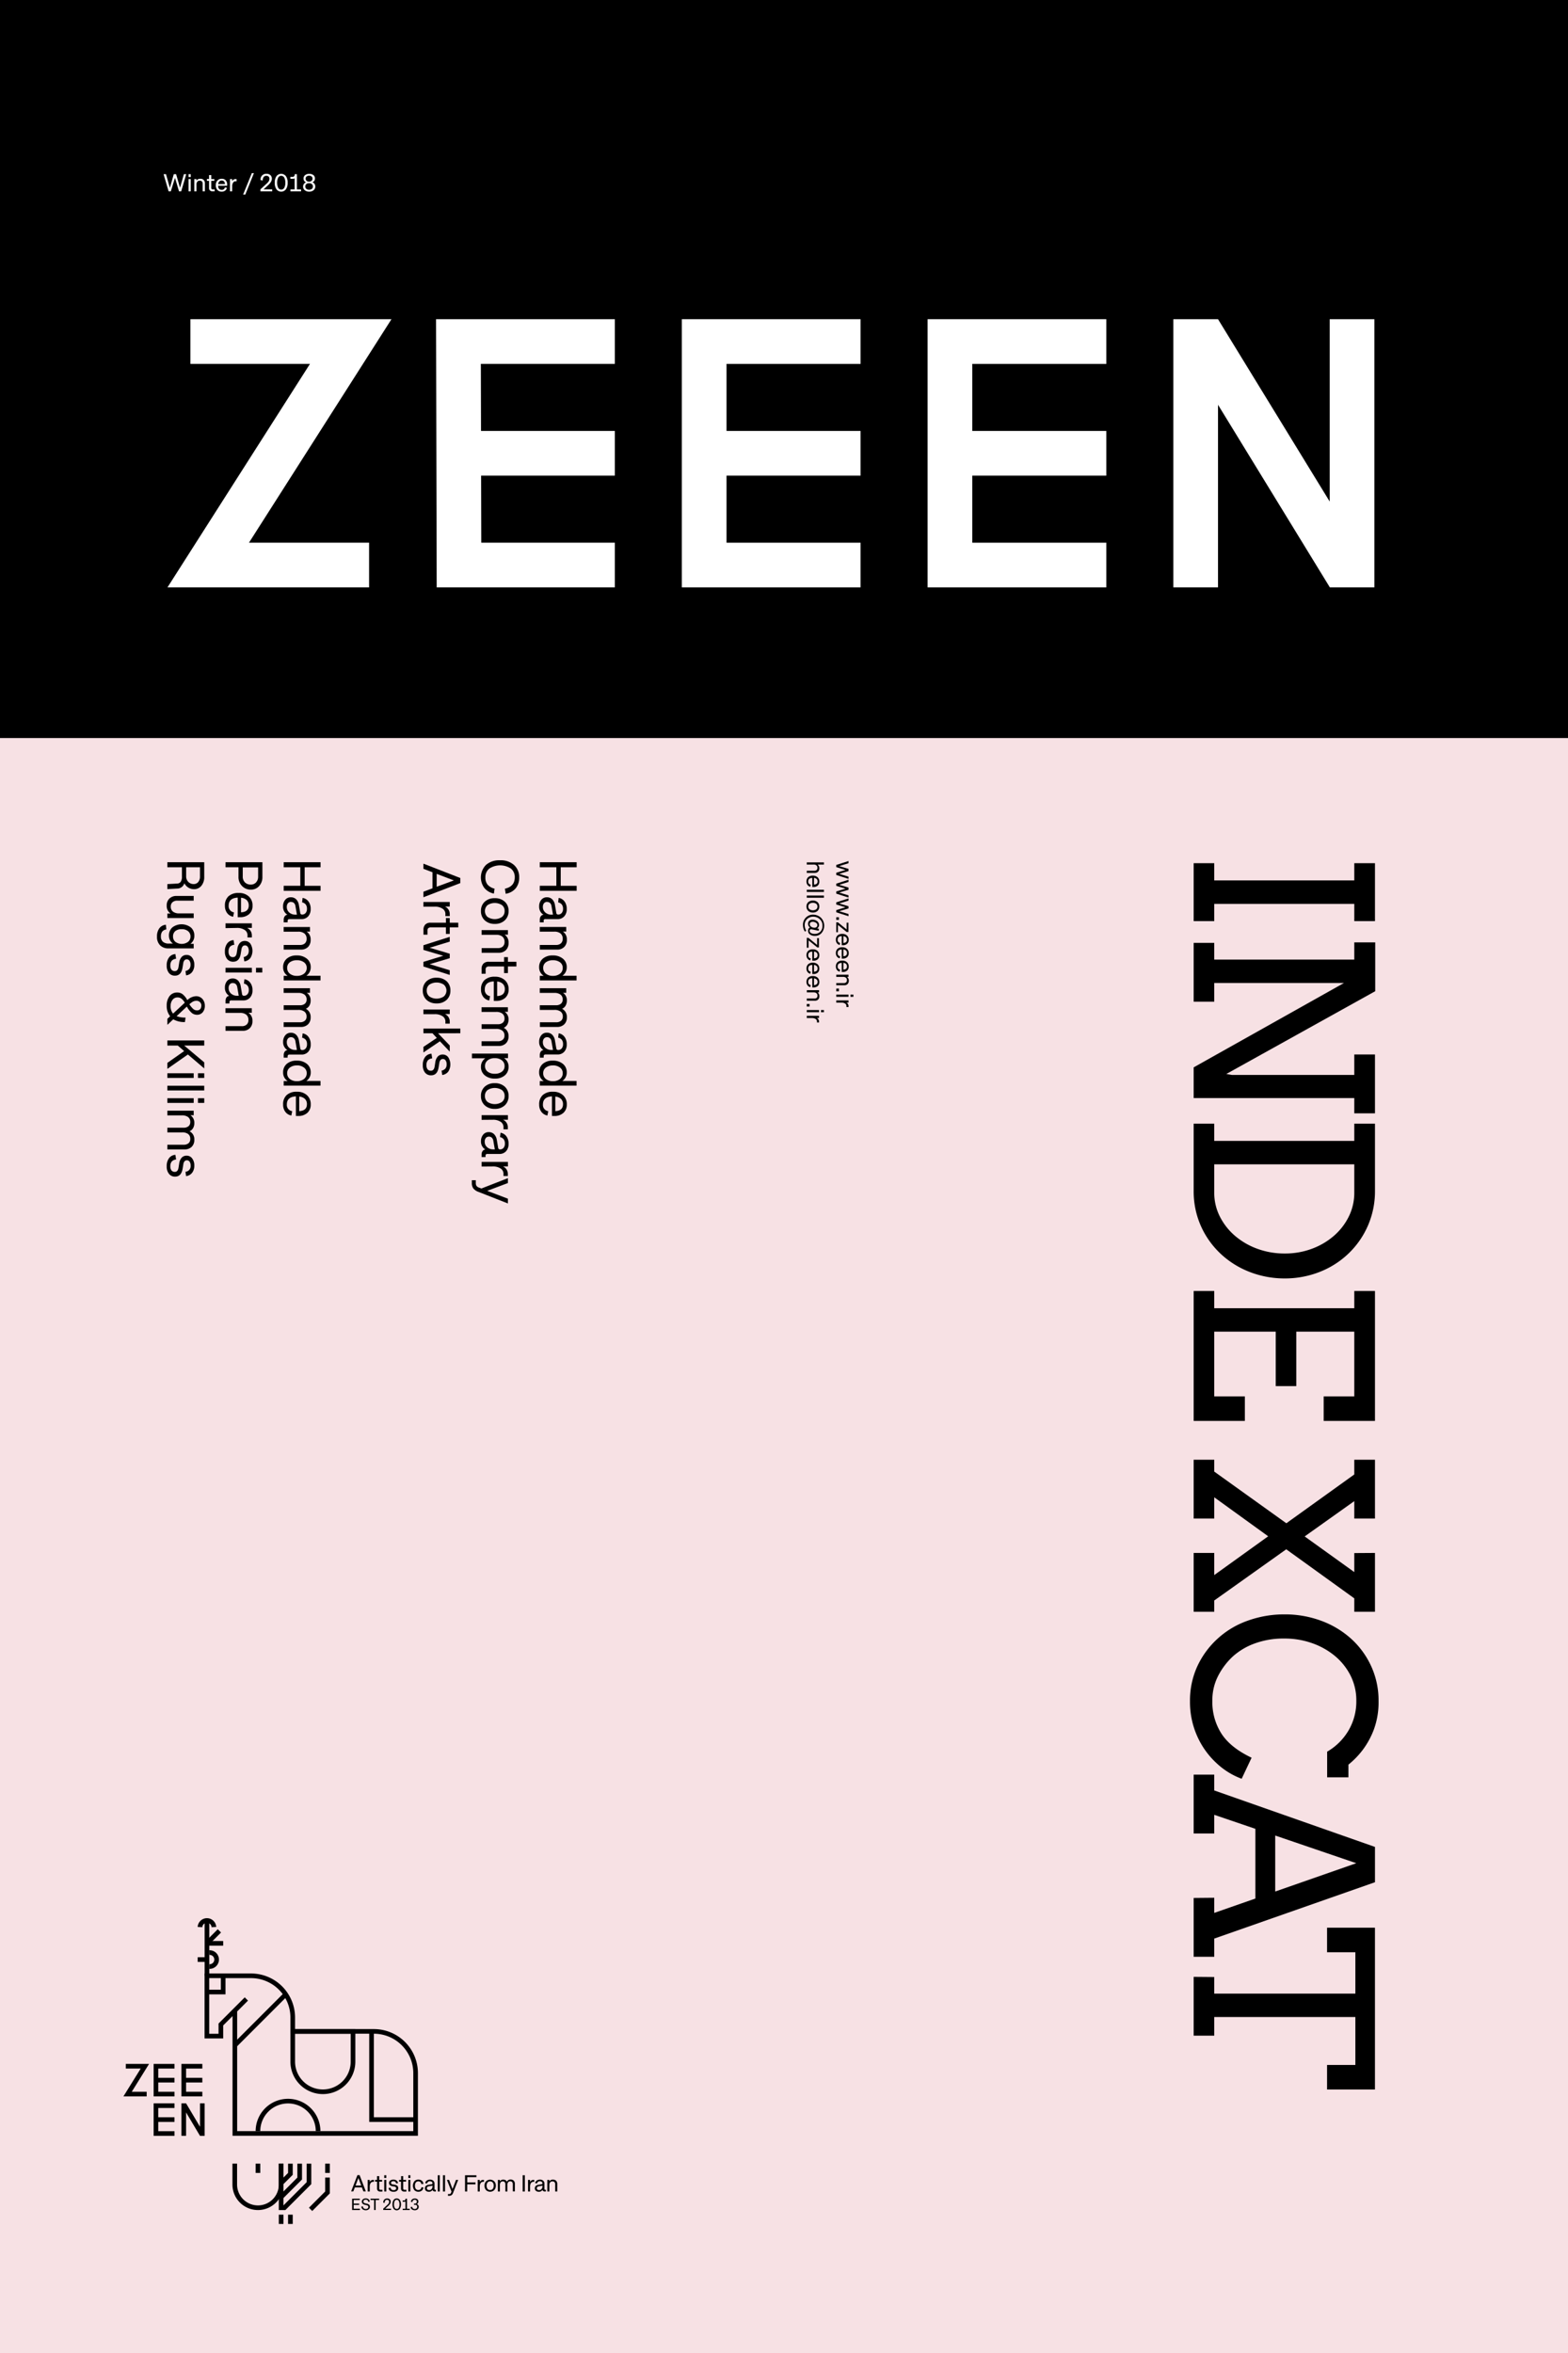 <svg xmlns="http://www.w3.org/2000/svg" viewBox="0 0 720 1080"><defs><style>.cls-1{fill:#f7e1e4;}.cls-2{fill:#fff;}.cls-3,.cls-4,.cls-5{fill:none;stroke-miterlimit:10;}.cls-3{stroke:#fff;stroke-width:20.52px;}.cls-4,.cls-5{stroke:#000;}.cls-4{stroke-width:2.13px;}.cls-5{stroke-width:2.13px;}</style></defs><g id="Graphics"><rect class="cls-1" width="720" height="1080"/><rect width="720" height="338.75"/><path d="M631.37,396.2v26.58h-9.5v-7.91H557.56v7.91h-9.45V396.2h9.45v7.9h64.31v-7.9Z"/><path d="M631.37,484v27h-9.5V504H548.11V489.91l69-38.72H557.56v8.57h-9.45v-27h9.45v7.69h64.31v-7.91h9.61v22.41l-68.38,38,2.64.44h56.13V484Z"/><path d="M631.37,515.75v31a39.39,39.39,0,0,1-12.11,28.56,40.25,40.25,0,0,1-8.38,6.18,42.05,42.05,0,0,1-9.91,3.92,43.48,43.48,0,0,1-11,1.38,44.29,44.29,0,0,1-11.15-1.38,43,43,0,0,1-10-3.92,41,41,0,0,1-8.49-6.18,39.77,39.77,0,0,1-6.53-8.07,38.75,38.75,0,0,1-4.21-9.62,39.47,39.47,0,0,1-1.48-10.87v-31h9.45v7.91h64.31v-7.91Zm-9.5,18.67H557.56v13a24.12,24.12,0,0,0,2.52,10.85,28.63,28.63,0,0,0,6.9,8.87,33.08,33.08,0,0,0,10.27,6,36,36,0,0,0,12.71,2.2,35,35,0,0,0,12.52-2.2,32.59,32.59,0,0,0,10.13-6,28.13,28.13,0,0,0,6.79-8.87,24.61,24.61,0,0,0,2.47-10.85Z"/><path d="M631.37,592.55v59.64H607.81V640.93h14.06V611.22H595.23v25h-9.44v-25H557.56v29.71h14.06v11.26H548.11V592.55h9.45v7.91h64.31v-7.91Z"/><path d="M631.37,712.78v27h-9.5v-6.15l-31.25-22.52-33.06,23.5v5.17h-9.45v-27h9.45v10.16l24.77-17.8-24.77-17.9V697h-9.45v-27h9.45v5.44l33.11,23.72,31.2-22.4v-6.76h9.5v27h-9.5v-8l-22.79,16.2,22.79,16.37v-8.73Z"/><path d="M609.4,804a27.19,27.19,0,0,0,9.83-9.75,26.22,26.22,0,0,0,3.57-13.54A25.25,25.25,0,0,0,620.11,769a28.33,28.33,0,0,0-7.22-9,33.81,33.81,0,0,0-10.49-5.84,37.48,37.48,0,0,0-12.55-2.09A38.33,38.33,0,0,0,576,754.38a30.45,30.45,0,0,0-10,6,32.36,32.36,0,0,0-6.64,8.81,24.41,24.41,0,0,0-2.67,11.48,26.87,26.87,0,0,0,4.21,15.1q4.2,6.44,13.81,11l-4.56,9.66a34,34,0,0,1-11.45-7.08,37.56,37.56,0,0,1-8.9-12.33,38.37,38.37,0,0,1-3.38-16.23,37.74,37.74,0,0,1,3.22-15.65,39.62,39.62,0,0,1,9.14-12.71,40.25,40.25,0,0,1,14.06-8.52,49.52,49.52,0,0,1,17-2.93,47.89,47.89,0,0,1,16.81,2.93,42.14,42.14,0,0,1,13.75,8.24,38.61,38.61,0,0,1,9.23,12.63,37.58,37.58,0,0,1,3.38,15.9,36.28,36.28,0,0,1-2.17,13.18,37.79,37.79,0,0,1-5.17,9.42,38.51,38.51,0,0,1-6.5,6.67v5.82H609.4Z"/><path d="M557.56,871.05V878l18.89-6.59v-32l-18.89-6.43v8.57h-9.45v-27h9.45v7.25l73.81,25.92v16.2l-73.81,25.87v8.35h-9.45v-27Zm28-28.56v25.7l37.23-13Z"/><path d="M557.56,907.43v7.63h64.8v-19h-13V884.8h22v74.25h-22V947.79h13v-22h-64.8v8.56h-9.45v-27Z"/><path class="cls-2" d="M78.43,87.82h-1l-2.32-7.88h1.11L78,86.25l1.8-6.31h1.06l1.81,6.25,1.77-6.25h1.08l-2.32,7.88h-1l-1.84-6.21Z"/><path class="cls-2" d="M87.58,81.28h-1V79.94h1Zm0,6.54h-1V82.19h1Z"/><path class="cls-2" d="M94.07,84.17v3.65h-1V84.35a1.5,1.5,0,0,0-.34-1.06,1.3,1.3,0,0,0-1-.37,1.41,1.41,0,0,0-1.13.46,2,2,0,0,0-.38,1.33v3.11h-1V82.19h1v.71A2,2,0,0,1,92,82.06a2,2,0,0,1,1.54.56A2.09,2.09,0,0,1,94.07,84.17Z"/><path class="cls-2" d="M95,83v-.83h1V80.38h1v1.81h1.42V83H97v3.14a.89.89,0,0,0,.16.62.67.67,0,0,0,.54.18h.86v.86h-1a1.55,1.55,0,0,1-1.15-.39A1.5,1.5,0,0,1,96,86.3V83Z"/><path class="cls-2" d="M101.83,87.14A1.33,1.33,0,0,0,103.26,86l.92.19a2,2,0,0,1-.79,1.29,2.49,2.49,0,0,1-1.56.47,2.59,2.59,0,0,1-2-.76A3.07,3.07,0,0,1,99.11,85a3,3,0,0,1,.73-2.13,2.52,2.52,0,0,1,2-.81,2.33,2.33,0,0,1,1.81.72,2.82,2.82,0,0,1,.66,2v.48h-4.16C100.18,86.51,100.75,87.14,101.83,87.14Zm0-4.28a1.54,1.54,0,0,0-1.12.41,2.06,2.06,0,0,0-.52,1.23h3.11C103.2,83.4,102.71,82.86,101.78,82.86Z"/><path class="cls-2" d="M106.6,87.82h-1V82.19h1v1a1.74,1.74,0,0,1,1.61-1h.43v1h-.44a1.31,1.31,0,0,0-1.15.62,2.82,2.82,0,0,0-.43,1.66Z"/><path class="cls-2" d="M112.64,89.3h-1l4-9.83h.95Z"/><path class="cls-2" d="M123.71,82a1.22,1.22,0,0,0-.37-.94,1.39,1.39,0,0,0-1-.36,1.52,1.52,0,0,0-1.27.54,2.44,2.44,0,0,0-.4,1.59l-1-.14a2.55,2.55,0,0,1,2.71-2.91,2.49,2.49,0,0,1,1.79.61,2.15,2.15,0,0,1,.66,1.61,2.81,2.81,0,0,1-.4,1.42A6.38,6.38,0,0,1,123.1,85L121,86.92h4v.9h-5.4v-.93l2.83-2.59a5,5,0,0,0,1-1.16A2.17,2.17,0,0,0,123.71,82Z"/><path class="cls-2" d="M126.17,83.88a5,5,0,0,1,.78-3,2.71,2.71,0,0,1,4.34,0,4.89,4.89,0,0,1,.79,3,5,5,0,0,1-.79,3,2.72,2.72,0,0,1-4.34,0A5,5,0,0,1,126.17,83.88Zm4.34,2.35a4.61,4.61,0,0,0,.5-2.35,4.7,4.7,0,0,0-.49-2.35,1.58,1.58,0,0,0-2.78,0,5.78,5.78,0,0,0,0,4.68,1.59,1.59,0,0,0,2.78,0Z"/><path class="cls-2" d="M138.25,87.82h-4.88v-.9h1.92V81.86a1.71,1.71,0,0,1-.9.21h-1.06v-.89h1a.94.94,0,0,0,.76-.3,1.49,1.49,0,0,0,.24-.94h1v7h1.89Z"/><path class="cls-2" d="M143.42,83.66a2,2,0,0,1,1,.74,2.2,2.2,0,0,1,.34,1.21A2.11,2.11,0,0,1,144,87.3a3,3,0,0,1-2,.65,3.09,3.09,0,0,1-2.05-.64,2.12,2.12,0,0,1-.77-1.7,2,2,0,0,1,.36-1.16,2.05,2.05,0,0,1,1-.77,1.79,1.79,0,0,1-.86-.68,1.9,1.9,0,0,1-.29-1.08,1.87,1.87,0,0,1,.71-1.53,2.91,2.91,0,0,1,1.9-.58,3,3,0,0,1,1.92.57,1.89,1.89,0,0,1,.69,1.54,1.85,1.85,0,0,1-.29,1.06A1.76,1.76,0,0,1,143.42,83.66Zm.26,1.92a1.34,1.34,0,0,0-.48-1.08,1.86,1.86,0,0,0-1.27-.41,1.93,1.93,0,0,0-1.28.41,1.51,1.51,0,0,0,0,2.19,2.2,2.2,0,0,0,2.56,0A1.41,1.41,0,0,0,143.68,85.58ZM140.36,82a1.21,1.21,0,0,0,.43,1,1.63,1.63,0,0,0,1.14.39,1.64,1.64,0,0,0,1.14-.39,1.24,1.24,0,0,0,.42-1,1.15,1.15,0,0,0-.42-1,2,2,0,0,0-2.29,0A1.15,1.15,0,0,0,140.36,82Z"/><path d="M384,398v-1l5.62-1.79v1l-4.29,1.32,4.29,1.28v1l-4.28,1.28,4.28,1.3v1l-5.62-1.8v-1l4.24-1.29Z"/><path d="M384,406.59v-1l5.62-1.79v1l-4.29,1.32,4.29,1.27v1l-4.28,1.27,4.28,1.31v1l-5.62-1.8v-1l4.24-1.3Z"/><path d="M384,415.16v-1l5.62-1.79v1l-4.29,1.31,4.29,1.28v1l-4.28,1.27,4.28,1.3v1l-5.62-1.8v-1l4.24-1.3Z"/><path d="M385.22,421v1.23H384V421Z"/><path d="M388.78,427.78l-4-3.24v3.34H384v-4.54h.75l4,3.26v-3.09h.83v4.27Z"/><path d="M384.63,431.36a1.33,1.33,0,0,0,1.14,1.43l-.18.92a2,2,0,0,1-1.3-.79,2.56,2.56,0,0,1-.47-1.56,2.59,2.59,0,0,1,.76-2,3.12,3.12,0,0,1,2.19-.71,3,3,0,0,1,2.13.73,2.51,2.51,0,0,1,.82,2,2.29,2.29,0,0,1-.73,1.81,2.82,2.82,0,0,1-2,.66h-.48v-4.16C385.26,429.71,384.63,430.28,384.63,431.36Zm4.29,0a1.52,1.52,0,0,0-.42-1.13,2.06,2.06,0,0,0-1.23-.52v3.11C388.37,432.73,388.92,432.24,388.92,431.32Z"/><path d="M384.63,437.49a1.33,1.33,0,0,0,1.14,1.43l-.18.92a2,2,0,0,1-1.3-.79,2.56,2.56,0,0,1-.47-1.56,2.59,2.59,0,0,1,.76-2,3.07,3.07,0,0,1,2.19-.71,3,3,0,0,1,2.13.73,2.49,2.49,0,0,1,.82,2,2.3,2.3,0,0,1-.73,1.81,2.82,2.82,0,0,1-2,.66h-.48v-4.16C385.26,435.83,384.63,436.41,384.63,437.49Zm4.29-.05a1.51,1.51,0,0,0-.42-1.12,2,2,0,0,0-1.23-.52v3.11Q388.92,438.84,388.92,437.44Z"/><path d="M384.63,443.62a1.33,1.33,0,0,0,1.14,1.43l-.18.92a2,2,0,0,1-1.3-.79,2.56,2.56,0,0,1-.47-1.56,2.62,2.62,0,0,1,.76-2,3.12,3.12,0,0,1,2.19-.7,3,3,0,0,1,2.13.73,2.49,2.49,0,0,1,.82,2,2.3,2.3,0,0,1-.73,1.81,2.82,2.82,0,0,1-2,.66h-.48v-4.16C385.26,442,384.63,442.53,384.63,443.62Zm4.29-.05a1.53,1.53,0,0,0-.42-1.13,2,2,0,0,0-1.23-.51V445C388.37,445,388.92,444.5,388.92,443.57Z"/><path d="M387.6,452.22H384v-1h3.46a1.5,1.5,0,0,0,1.06-.34,1.28,1.28,0,0,0,.37-1,1.37,1.37,0,0,0-.46-1.12,2,2,0,0,0-1.33-.38H384v-1h5.62v1h-.71a2,2,0,0,1,.85,1.75,2.06,2.06,0,0,1-.57,1.54A2.09,2.09,0,0,1,387.6,452.22Z"/><path d="M385.22,453.72V455H384v-1.23Z"/><path d="M384,457.52v-1h5.62v1Zm6.53,0v-1h1.34v1Z"/><path d="M384,460.18v-1h5.62v1h-1a1.73,1.73,0,0,1,1,1.61v.43h-.95v-.44a1.32,1.32,0,0,0-.61-1.15,2.85,2.85,0,0,0-1.67-.43Z"/><path d="M374.11,400.66h-3.65v-1h3.46a1.5,1.5,0,0,0,1.06-.34,1.28,1.28,0,0,0,.37-1,1.4,1.4,0,0,0-.45-1.12,2,2,0,0,0-1.34-.38h-3.1v-1h7.87v1H375.4a2,2,0,0,1,.82,1.73,2.06,2.06,0,0,1-.57,1.54A2.11,2.11,0,0,1,374.11,400.66Z"/><path d="M371.13,404.62a1.33,1.33,0,0,0,1.14,1.43l-.18.92a2,2,0,0,1-1.29-.79,2.54,2.54,0,0,1-.48-1.56,2.64,2.64,0,0,1,.76-2,3.12,3.12,0,0,1,2.19-.7,3,3,0,0,1,2.14.73,2.51,2.51,0,0,1,.81,2,2.33,2.33,0,0,1-.72,1.81,2.85,2.85,0,0,1-2,.66H373v-4.16C371.77,403,371.13,403.53,371.13,404.62Zm4.29-.05a1.53,1.53,0,0,0-.42-1.13,2,2,0,0,0-1.22-.51V406C374.87,406,375.42,405.49,375.42,404.57Z"/><path d="M370.46,409.39v-1h7.87v1Z"/><path d="M370.46,412.05v-1h7.87v1Z"/><path d="M373.27,413.35a3.06,3.06,0,0,1,2.14.74,2.6,2.6,0,0,1,.81,2,2.63,2.63,0,0,1-.81,2,3,3,0,0,1-2.14.75,3.05,3.05,0,0,1-2.14-.75,2.63,2.63,0,0,1-.81-2,2.6,2.6,0,0,1,.81-2A3.06,3.06,0,0,1,373.27,413.35Zm-1.54,4a2.76,2.76,0,0,0,3.08,0,1.7,1.7,0,0,0,0-2.52,2.81,2.81,0,0,0-3.08,0,1.51,1.51,0,0,0-.56,1.26A1.55,1.55,0,0,0,371.73,417.35Z"/><path d="M371.06,424a1.75,1.75,0,0,1,.55-1.36,2,2,0,0,1,1.45-.51,3.41,3.41,0,0,1,2.15.68,2.14,2.14,0,0,1,.88,1.77,1.72,1.72,0,0,1-.24.91,1.47,1.47,0,0,1-.67.61l.8.17v.95l-3.14-.64a1.12,1.12,0,0,0-.8.06.68.68,0,0,0-.25.63,1.11,1.11,0,0,0,.65,1,3.6,3.6,0,0,0,1.78.37,3.52,3.52,0,0,0,1.39-.3,3.23,3.23,0,0,0,1.16-.81,3.76,3.76,0,0,0,.9-2.66,3.84,3.84,0,0,0-1.21-2.93,3.91,3.91,0,0,0-1.37-.87,4.27,4.27,0,0,0-1.6-.32,4,4,0,0,0-2.87,1.08,3.63,3.63,0,0,0-1.12,2.73,5.17,5.17,0,0,0,.17,1.34,5.75,5.75,0,0,0,.56,1.34l-.67.34a6.43,6.43,0,0,1-.66-1.51,5.73,5.73,0,0,1-.19-1.51,4.57,4.57,0,0,1,4.74-4.74,5,5,0,0,1,1.93.39,5.13,5.13,0,0,1,1.65,1.08,5.22,5.22,0,0,1,.23,6.94,3.85,3.85,0,0,1-3,1.33,3.8,3.8,0,0,1-2.34-.64,2,2,0,0,1-.85-1.68,1.93,1.93,0,0,1,.23-1,1.1,1.1,0,0,1,.64-.53A2,2,0,0,1,371.06,424Zm2.07-.89a1.43,1.43,0,0,0-.94.29,1,1,0,0,0-.34.81,1.34,1.34,0,0,0,.64,1.14,2.4,2.4,0,0,0,1.46.46,1.44,1.44,0,0,0,1-.32,1.11,1.11,0,0,0,.37-.86,1.24,1.24,0,0,0-.66-1.09A2.62,2.62,0,0,0,373.13,423.09Z"/><path d="M375.29,434.86l-4-3.24V435h-.83v-4.54h.75l4,3.26V430.6h.83v4.26Z"/><path d="M371.13,438.45a1.33,1.33,0,0,0,1.14,1.43l-.18.92a2,2,0,0,1-1.29-.79,2.54,2.54,0,0,1-.48-1.56,2.64,2.64,0,0,1,.76-2,3.12,3.12,0,0,1,2.19-.71,3,3,0,0,1,2.14.74,2.51,2.51,0,0,1,.81,2,2.33,2.33,0,0,1-.72,1.81,2.85,2.85,0,0,1-2,.66H373v-4.16C371.77,436.79,371.13,437.36,371.13,438.45Zm4.29-.05a1.53,1.53,0,0,0-.42-1.13,2,2,0,0,0-1.22-.51v3.11C374.87,439.81,375.42,439.32,375.42,438.4Z"/><path d="M371.13,444.58a1.33,1.33,0,0,0,1.14,1.43l-.18.92a2,2,0,0,1-1.29-.8,2.49,2.49,0,0,1-.48-1.55,2.64,2.64,0,0,1,.76-2,3.12,3.12,0,0,1,2.19-.71,3.08,3.08,0,0,1,2.14.73,2.54,2.54,0,0,1,.81,2,2.34,2.34,0,0,1-.72,1.81,2.85,2.85,0,0,1-2,.66H373v-4.17C371.77,442.92,371.13,443.49,371.13,444.58Zm4.29-.05a1.53,1.53,0,0,0-.42-1.13,2,2,0,0,0-1.22-.51V446C374.87,445.94,375.42,445.45,375.42,444.53Z"/><path d="M371.13,450.71a1.32,1.32,0,0,0,1.14,1.42l-.18.93a2,2,0,0,1-1.29-.8,2.49,2.49,0,0,1-.48-1.55,2.64,2.64,0,0,1,.76-2,3.12,3.12,0,0,1,2.19-.71,3.08,3.08,0,0,1,2.14.73,2.53,2.53,0,0,1,.81,2,2.35,2.35,0,0,1-.72,1.82,2.85,2.85,0,0,1-2,.66H373V449C371.77,449.05,371.13,449.62,371.13,450.71Zm4.29,0a1.52,1.52,0,0,0-.42-1.13,2,2,0,0,0-1.22-.51v3.1C374.87,452.07,375.42,451.58,375.42,450.66Z"/><path d="M374.11,459.31h-3.65v-1h3.46A1.5,1.5,0,0,0,375,458a1.24,1.24,0,0,0,.37-1,1.38,1.38,0,0,0-.45-1.12,2,2,0,0,0-1.34-.39h-3.1v-1h5.62v1h-.71a2,2,0,0,1,.85,1.75,2.08,2.08,0,0,1-.57,1.55A2.11,2.11,0,0,1,374.11,459.31Z"/><path d="M371.73,460.8V462h-1.27V460.8Z"/><path d="M370.46,464.6v-1h5.62v1Zm6.53,0v-1h1.34v1Z"/><path d="M370.46,467.26v-1h5.62v1h-1a1.74,1.74,0,0,1,1,1.61v.44h-.94v-.45a1.35,1.35,0,0,0-.62-1.15,2.93,2.93,0,0,0-1.67-.43Z"/><path d="M247.86,398.08v-2.33h16.93v2.33h-7.31v8.49h7.31v2.29H247.86v-2.29h7.61v-8.49Z"/><path d="M249.65,422.77v.58h-1.79v-1.17a2.67,2.67,0,0,1,.45-1.59,1.65,1.65,0,0,1,1.26-.72,4.25,4.25,0,0,1-2-3.83,4.53,4.53,0,0,1,1-3.05,3.17,3.17,0,0,1,2.54-1.15,3.36,3.36,0,0,1,2.47.94,4.75,4.75,0,0,1,1.26,2.7l.6,3.53a.82.82,0,0,0,.88.76,2.05,2.05,0,0,0,1.6-.71,2.85,2.85,0,0,0,.62-1.93,3.18,3.18,0,0,0-.55-1.95,2.87,2.87,0,0,0-1.7-1l.24-2.05a4.11,4.11,0,0,1,2.7,1.65,5.5,5.5,0,0,1,1,3.42,4.79,4.79,0,0,1-1.16,3.42,4,4,0,0,1-3.08,1.24h-5.44a.75.75,0,0,0-.91.9Zm1.59-8.81a1.8,1.8,0,0,0-1.44.62,2.59,2.59,0,0,0-.52,1.71,3.23,3.23,0,0,0,1.11,2.52,4.07,4.07,0,0,0,2.84,1h.69l-.67-3.87a2.55,2.55,0,0,0-.67-1.46A1.87,1.87,0,0,0,251.24,414Z"/><path d="M255.7,435.86h-7.84v-2.14h7.45a3.23,3.23,0,0,0,2.27-.74,2.75,2.75,0,0,0,.8-2.12,3,3,0,0,0-1-2.41,4.37,4.37,0,0,0-2.87-.83h-6.67v-2.15H260v2.11h-1.53a4.24,4.24,0,0,1,1.82,3.76,4.46,4.46,0,0,1-1.22,3.32A4.52,4.52,0,0,1,255.7,435.86Z"/><path d="M247.56,443.94a5,5,0,0,1,1.7-3.94,6.76,6.76,0,0,1,4.55-1.46,7,7,0,0,1,4.66,1.48,4.87,4.87,0,0,1,1.77,3.92,4.6,4.6,0,0,1-2,3.92h6.51V450H247.86v-2.1h1.81A4.55,4.55,0,0,1,247.56,443.94Zm6.34-3.2a5.18,5.18,0,0,0-3.26.95,3.08,3.08,0,0,0-1.21,2.56,3.25,3.25,0,0,0,1.22,2.66,5,5,0,0,0,3.25,1,5,5,0,0,0,3.26-1,3.24,3.24,0,0,0,1.24-2.65,3.08,3.08,0,0,0-1.22-2.56A5.24,5.24,0,0,0,253.9,440.74Z"/><path d="M254.53,463.54h-6.67v-2.15h7.45a3.36,3.36,0,0,0,2.26-.69,2.41,2.41,0,0,0,.81-1.94,2.67,2.67,0,0,0-1-2.25,4.53,4.53,0,0,0-2.86-.77h-6.67v-2.15H260v2.1h-1.48a4.05,4.05,0,0,1,1.77,3.55,4.59,4.59,0,0,1-.56,2.31,3.59,3.59,0,0,1-1.62,1.48,4.12,4.12,0,0,1,2.18,3.9,4.31,4.31,0,0,1-1.22,3.25,4.55,4.55,0,0,1-3.32,1.18h-7.84v-2.15h7.45a3.31,3.31,0,0,0,2.26-.7,2.42,2.42,0,0,0,.81-1.95,2.69,2.69,0,0,0-1-2.25A4.6,4.6,0,0,0,254.53,463.54Z"/><path d="M249.65,484.88v.58h-1.79v-1.17a2.72,2.72,0,0,1,.45-1.6,1.71,1.71,0,0,1,1.26-.72,4.22,4.22,0,0,1-2-3.82,4.53,4.53,0,0,1,1-3,3.18,3.18,0,0,1,2.54-1.16,3.37,3.37,0,0,1,2.47.95,4.75,4.75,0,0,1,1.26,2.7l.6,3.53a.82.82,0,0,0,.88.76,2.05,2.05,0,0,0,1.6-.71,2.86,2.86,0,0,0,.62-1.94,3.18,3.18,0,0,0-.55-2,2.87,2.87,0,0,0-1.7-1l.24-2a4.11,4.11,0,0,1,2.7,1.65,5.5,5.5,0,0,1,1,3.42,4.78,4.78,0,0,1-1.16,3.41A4,4,0,0,1,256,484h-5.44a1,1,0,0,0-.71.2A1,1,0,0,0,249.65,484.88Zm1.59-8.81a1.79,1.79,0,0,0-1.44.61,2.61,2.61,0,0,0-.52,1.71,3.23,3.23,0,0,0,1.11,2.53,4.12,4.12,0,0,0,2.84,1h.69l-.67-3.87a2.52,2.52,0,0,0-.67-1.46A1.87,1.87,0,0,0,251.24,476.07Z"/><path d="M247.56,492.22a5,5,0,0,1,1.7-3.94,6.76,6.76,0,0,1,4.55-1.46,7,7,0,0,1,4.66,1.48,4.87,4.87,0,0,1,1.77,3.92,4.6,4.6,0,0,1-2,3.92h6.51v2.15H247.86v-2.1h1.81A4.54,4.54,0,0,1,247.56,492.22Zm6.34-3.2a5.18,5.18,0,0,0-3.26,1,3.09,3.09,0,0,0-1.21,2.56,3.23,3.23,0,0,0,1.22,2.66,5,5,0,0,0,3.25,1,5,5,0,0,0,3.26-1,3.24,3.24,0,0,0,1.24-2.65,3.1,3.1,0,0,0-1.22-2.56A5.24,5.24,0,0,0,253.9,489Z"/><path d="M249.31,506.94a2.84,2.84,0,0,0,2.44,3.07l-.39,2a4.4,4.4,0,0,1-2.78-1.71,5.42,5.42,0,0,1-1-3.35,5.61,5.61,0,0,1,1.64-4.33,6.65,6.65,0,0,1,4.7-1.52,6.51,6.51,0,0,1,4.59,1.57,5.41,5.41,0,0,1,1.75,4.24,5,5,0,0,1-1.56,3.89,6,6,0,0,1-4.25,1.42h-1v-9Q249.31,503.44,249.31,506.94Zm9.21-.1a3.28,3.28,0,0,0-.9-2.43,4.29,4.29,0,0,0-2.63-1.1V510Q258.52,509.81,258.52,506.84Z"/><path d="M222.88,402.74a5,5,0,0,0,1,3.29,6.19,6.19,0,0,0,3.22,1.86l-.32,2.26a7.67,7.67,0,0,1-4.4-2.61,8.17,8.17,0,0,1,.8-10.57,9.23,9.23,0,0,1,6.39-2.11A9.08,9.08,0,0,1,236,397a7.33,7.33,0,0,1,2.4,5.73,7.64,7.64,0,0,1-1.6,5,7.43,7.43,0,0,1-4.61,2.5l-.34-2.33q4.51-1,4.52-5.2a4.94,4.94,0,0,0-1.79-4.05,9.07,9.07,0,0,0-9.87,0A4.94,4.94,0,0,0,222.88,402.74Z"/><path d="M227.19,412.26a6.5,6.5,0,0,1,4.59,1.6,5.52,5.52,0,0,1,1.75,4.28,5.61,5.61,0,0,1-1.75,4.3,6.43,6.43,0,0,1-4.59,1.62,6.5,6.5,0,0,1-4.59-1.62,5.61,5.61,0,0,1-1.75-4.3,5.52,5.52,0,0,1,1.75-4.28A6.47,6.47,0,0,1,227.19,412.26Zm-3.31,8.61a6,6,0,0,0,6.62,0,3.33,3.33,0,0,0,1.21-2.73,3.27,3.27,0,0,0-1.21-2.7,6.12,6.12,0,0,0-6.63,0,3.67,3.67,0,0,0,0,5.44Z"/><path d="M229,437.31h-7.84v-2.15h7.45a3.24,3.24,0,0,0,2.28-.74,2.75,2.75,0,0,0,.79-2.12,3,3,0,0,0-1-2.41,4.35,4.35,0,0,0-2.87-.82h-6.67v-2.15h12.09V429h-1.52a4.26,4.26,0,0,1,1.82,3.77,4.45,4.45,0,0,1-1.22,3.31A4.53,4.53,0,0,1,229,437.31Z"/><path d="M231.46,439.32h1.77v2.12h3.9v2.15h-3.9v3.05h-1.77v-3.05H224.7a2,2,0,0,0-1.34.34,1.49,1.49,0,0,0-.37,1.16v1.84h-1.85v-2.17a3.37,3.37,0,0,1,.84-2.47,3.25,3.25,0,0,1,2.42-.85h7.06Z"/><path d="M222.6,454.14a2.85,2.85,0,0,0,2.44,3.07l-.39,2a4.4,4.4,0,0,1-2.78-1.71,5.39,5.39,0,0,1-1-3.34,5.63,5.63,0,0,1,1.64-4.34,6.68,6.68,0,0,1,4.7-1.52,6.51,6.51,0,0,1,4.59,1.57,5.41,5.41,0,0,1,1.75,4.24A5,5,0,0,1,232,458a6.11,6.11,0,0,1-4.25,1.41h-1v-8.95Q222.6,450.63,222.6,454.14Zm9.21-.11a3.32,3.32,0,0,0-.9-2.43,4.29,4.29,0,0,0-2.63-1.1v6.68C230.63,457.07,231.81,456,231.81,454Z"/><path d="M227.81,472.26h-6.67v-2.15h7.45a3.37,3.37,0,0,0,2.27-.69,2.39,2.39,0,0,0,.8-1.94,2.72,2.72,0,0,0-1-2.25,4.61,4.61,0,0,0-2.87-.77h-6.67v-2.15h12.09v2.1h-1.47a4.06,4.06,0,0,1,1.77,3.56,4.58,4.58,0,0,1-.56,2.3,3.69,3.69,0,0,1-1.63,1.49,4.09,4.09,0,0,1,2.19,3.89,4.3,4.3,0,0,1-1.22,3.25,4.59,4.59,0,0,1-3.33,1.18h-7.84v-2.15h7.45a3.32,3.32,0,0,0,2.27-.7,2.41,2.41,0,0,0,.8-1.94,2.69,2.69,0,0,0-1-2.25A4.54,4.54,0,0,0,227.81,472.26Z"/><path d="M233.53,489.66a5,5,0,0,1-1.72,3.93,6.67,6.67,0,0,1-4.53,1.47,7,7,0,0,1-4.66-1.47,4.88,4.88,0,0,1-1.77-3.93,4.59,4.59,0,0,1,2-3.92h-6.14v-2.15h16.56v2.1h-1.81A4.54,4.54,0,0,1,233.53,489.66Zm-6.34,3.18a5.18,5.18,0,0,0,3.28-.95,3.07,3.07,0,0,0,1.22-2.55,3.22,3.22,0,0,0-1.24-2.66,5.05,5.05,0,0,0-3.26-1,5,5,0,0,0-3.24,1,3.23,3.23,0,0,0-1.24,2.65,3.07,3.07,0,0,0,1.22,2.55A5.12,5.12,0,0,0,227.19,492.84Z"/><path d="M227.19,497.17a6.54,6.54,0,0,1,4.59,1.59,5.53,5.53,0,0,1,1.75,4.29,5.62,5.62,0,0,1-1.75,4.3,6.47,6.47,0,0,1-4.59,1.61,6.54,6.54,0,0,1-4.59-1.61,5.62,5.62,0,0,1-1.75-4.3,5.53,5.53,0,0,1,1.75-4.29A6.51,6.51,0,0,1,227.19,497.17Zm-3.31,8.61a6,6,0,0,0,6.62,0,3.34,3.34,0,0,0,1.21-2.73,3.3,3.3,0,0,0-1.21-2.71,6.1,6.1,0,0,0-6.63,0,3.29,3.29,0,0,0-1.2,2.71A3.34,3.34,0,0,0,223.88,505.78Z"/><path d="M221.14,514v-2.15h12.09v2.1H231a3.74,3.74,0,0,1,2.19,3.46v.94h-2v-1a2.88,2.88,0,0,0-1.32-2.47,6.26,6.26,0,0,0-3.59-.92Z"/><path d="M222.94,530.52v.57h-1.8v-1.16a2.66,2.66,0,0,1,.46-1.6,1.71,1.71,0,0,1,1.26-.72,4.22,4.22,0,0,1-2-3.82,4.58,4.58,0,0,1,1-3,3.21,3.21,0,0,1,2.55-1.16,3.37,3.37,0,0,1,2.47.95,4.81,4.81,0,0,1,1.26,2.7l.6,3.53a.83.83,0,0,0,.88.76,2.05,2.05,0,0,0,1.6-.71,2.86,2.86,0,0,0,.62-1.94,3.18,3.18,0,0,0-.55-2,2.87,2.87,0,0,0-1.7-1l.24-2a4.11,4.11,0,0,1,2.7,1.65,5.47,5.47,0,0,1,1,3.41,4.84,4.84,0,0,1-1.16,3.42,4,4,0,0,1-3.08,1.25h-5.44a1,1,0,0,0-.71.2A1,1,0,0,0,222.94,530.52Zm1.59-8.81a1.79,1.79,0,0,0-1.44.61,2.61,2.61,0,0,0-.52,1.71,3.2,3.2,0,0,0,1.11,2.52,4.08,4.08,0,0,0,2.84,1h.69l-.67-3.87a2.52,2.52,0,0,0-.67-1.46A1.83,1.83,0,0,0,224.53,521.71Z"/><path d="M221.14,535.44v-2.15h12.09v2.1H231a3.74,3.74,0,0,1,2.19,3.46v.94h-2v-1a2.88,2.88,0,0,0-1.32-2.47,6.26,6.26,0,0,0-3.59-.92Z"/><path d="M220,545.11l1.06.4,12.16-4.75V543l-9.5,3.58,9.5,3.61v2.18l-13.44-5.28a5.28,5.28,0,0,1-2.45-1.64,4.11,4.11,0,0,1-.67-2.49v-1.26h1.82V543a2.3,2.3,0,0,0,.34,1.33A2.34,2.34,0,0,0,220,545.11Z"/><path d="M198.59,407.72v-7.36l-4.16-1.59v-2.36L211.36,403v2.33l-16.93,6.49v-2.54Zm1.93-6.62V407l7.89-2.9Z"/><path d="M194.43,416.17V414h12.09v2.1h-2.19a3.74,3.74,0,0,1,2.19,3.46v.93h-2v-.95a2.84,2.84,0,0,0-1.33-2.47,6.13,6.13,0,0,0-3.58-.92Z"/><path d="M204.75,421.39h1.77v2.12h3.9v2.15h-3.9v3h-1.77v-3H198a2,2,0,0,0-1.33.34,1.5,1.5,0,0,0-.38,1.16V429h-1.84v-2.17a3.41,3.41,0,0,1,.83-2.47,3.25,3.25,0,0,1,2.43-.85h7.06Z"/><path d="M194.43,436v-2.15L206.52,430v2.19L197.29,435l9.23,2.75v2.05l-9.21,2.74,9.21,2.8v2.14l-12.09-3.87v-2.13l9.12-2.79Z"/><path d="M200.48,448.77a6.54,6.54,0,0,1,4.59,1.59,5.56,5.56,0,0,1,1.75,4.29,5.66,5.66,0,0,1-1.75,4.3,6.47,6.47,0,0,1-4.59,1.61,6.58,6.58,0,0,1-4.6-1.61,5.65,5.65,0,0,1-1.74-4.3,5.55,5.55,0,0,1,1.74-4.29A6.55,6.55,0,0,1,200.48,448.77Zm-3.32,8.6a6,6,0,0,0,6.63,0,3.65,3.65,0,0,0,0-5.43,6.1,6.1,0,0,0-6.63,0,3.3,3.3,0,0,0-1.21,2.71A3.35,3.35,0,0,0,197.16,457.37Z"/><path d="M194.43,465.5v-2.15h12.09v2.1h-2.19a3.74,3.74,0,0,1,2.19,3.46v.93h-2v-.95a2.85,2.85,0,0,0-1.33-2.47,6.2,6.2,0,0,0-3.58-.92Z"/><path d="M206.52,482.69,202,477.94l-7.57,5.13v-2.56l6.14-4.11-2-2.15h-4.13V472.1h16.93v2.15H201.15l5.37,5.61Z"/><path d="M194.14,488.89a5.89,5.89,0,0,1,1.07-3.73,3.86,3.86,0,0,1,2.92-1.51l.32,2.15a3,3,0,0,0-2,.91,3.31,3.31,0,0,0-.63,2.18,3,3,0,0,0,.52,1.91,1.83,1.83,0,0,0,1.53.65c1,0,1.54-.71,1.74-2.12l.27-1.74a4.82,4.82,0,0,1,1.14-2.65,3,3,0,0,1,2.27-.92,3.11,3.11,0,0,1,2.53,1.24,6.11,6.11,0,0,1,0,6.62,4.22,4.22,0,0,1-2.76,1.53l-.29-2a3.08,3.08,0,0,0,1.78-1,3,3,0,0,0,.54-1.9,3,3,0,0,0-.47-1.79,1.45,1.45,0,0,0-1.22-.65,1.42,1.42,0,0,0-1.11.45,2.77,2.77,0,0,0-.56,1.43l-.32,1.94q-.58,3.68-3.46,3.67a3.46,3.46,0,0,1-2.8-1.26A5.26,5.26,0,0,1,194.14,488.89Z"/><path d="M130.27,398.08v-2.33H147.2v2.33h-7.3v8.49h7.3v2.29H130.27v-2.29h7.62v-8.49Z"/><path d="M132.07,422.77v.58h-1.8v-1.17a2.6,2.6,0,0,1,.46-1.59,1.65,1.65,0,0,1,1.25-.72,4.26,4.26,0,0,1-2-3.83,4.58,4.58,0,0,1,1-3.05,3.2,3.2,0,0,1,2.55-1.15,3.36,3.36,0,0,1,2.47.94,4.81,4.81,0,0,1,1.26,2.7l.6,3.53a.82.82,0,0,0,.87.76,2,2,0,0,0,1.6-.71,2.8,2.8,0,0,0,.62-1.93,3.18,3.18,0,0,0-.54-1.95,2.9,2.9,0,0,0-1.7-1l.24-2.05a4.14,4.14,0,0,1,2.7,1.65,5.5,5.5,0,0,1,1,3.42,4.84,4.84,0,0,1-1.16,3.42,4,4,0,0,1-3.08,1.24H133a1,1,0,0,0-.71.2A1,1,0,0,0,132.07,422.77Zm1.59-8.81a1.8,1.8,0,0,0-1.44.62,2.53,2.53,0,0,0-.52,1.71,3.25,3.25,0,0,0,1.1,2.52,4.11,4.11,0,0,0,2.84,1h.7l-.67-3.87a2.55,2.55,0,0,0-.67-1.46A1.88,1.88,0,0,0,133.66,414Z"/><path d="M138.11,435.86h-7.84v-2.14h7.45A3.26,3.26,0,0,0,140,433a2.75,2.75,0,0,0,.79-2.12,3,3,0,0,0-1-2.41,4.35,4.35,0,0,0-2.87-.83h-6.67v-2.15h12.09v2.11h-1.52a4.24,4.24,0,0,1,1.82,3.76,4.46,4.46,0,0,1-1.22,3.32A4.56,4.56,0,0,1,138.11,435.86Z"/><path d="M130,443.94a5,5,0,0,1,1.7-3.94,6.75,6.75,0,0,1,4.54-1.46,7.06,7.06,0,0,1,4.67,1.48,4.87,4.87,0,0,1,1.77,3.92,4.63,4.63,0,0,1-2,3.92h6.5V450H130.27v-2.1h1.82A4.55,4.55,0,0,1,130,443.94Zm6.34-3.2a5.18,5.18,0,0,0-3.26.95,3.08,3.08,0,0,0-1.22,2.56,3.28,3.28,0,0,0,1.22,2.66,5,5,0,0,0,3.26,1,5,5,0,0,0,3.26-1,3.27,3.27,0,0,0,1.24-2.65,3.07,3.07,0,0,0-1.23-2.56A5.19,5.19,0,0,0,136.32,440.74Z"/><path d="M136.94,463.54h-6.67v-2.15h7.45a3.38,3.38,0,0,0,2.27-.69,2.41,2.41,0,0,0,.8-1.94,2.69,2.69,0,0,0-1-2.25,4.54,4.54,0,0,0-2.87-.77h-6.67v-2.15h12.09v2.1h-1.47a4.05,4.05,0,0,1,1.77,3.55,4.59,4.59,0,0,1-.56,2.31,3.66,3.66,0,0,1-1.63,1.48,4.11,4.11,0,0,1,2.19,3.9,4.31,4.31,0,0,1-1.22,3.25,4.59,4.59,0,0,1-3.33,1.18h-7.84v-2.15h7.45a3.33,3.33,0,0,0,2.27-.7,2.42,2.42,0,0,0,.8-1.95,2.72,2.72,0,0,0-1-2.25A4.61,4.61,0,0,0,136.94,463.54Z"/><path d="M132.07,484.88v.58h-1.8v-1.17a2.66,2.66,0,0,1,.46-1.6A1.71,1.71,0,0,1,132,482a4.23,4.23,0,0,1-2-3.82,4.58,4.58,0,0,1,1-3,3.21,3.21,0,0,1,2.55-1.16,3.37,3.37,0,0,1,2.47.95,4.81,4.81,0,0,1,1.26,2.7l.6,3.53a.82.82,0,0,0,.87.76,2,2,0,0,0,1.6-.71,2.81,2.81,0,0,0,.62-1.94,3.18,3.18,0,0,0-.54-2,2.9,2.9,0,0,0-1.7-1l.24-2a4.14,4.14,0,0,1,2.7,1.65,5.5,5.5,0,0,1,1,3.42,4.83,4.83,0,0,1-1.16,3.41,4,4,0,0,1-3.08,1.25H133a1,1,0,0,0-.71.2A1,1,0,0,0,132.07,484.88Zm1.59-8.81a1.79,1.79,0,0,0-1.44.61,2.55,2.55,0,0,0-.52,1.71,3.26,3.26,0,0,0,1.1,2.53,4.15,4.15,0,0,0,2.84,1h.7l-.67-3.87a2.52,2.52,0,0,0-.67-1.46A1.88,1.88,0,0,0,133.66,476.07Z"/><path d="M130,492.22a5,5,0,0,1,1.7-3.94,6.75,6.75,0,0,1,4.54-1.46,7.06,7.06,0,0,1,4.67,1.48,4.87,4.87,0,0,1,1.77,3.92,4.63,4.63,0,0,1-2,3.92h6.5v2.15H130.27v-2.1h1.82A4.54,4.54,0,0,1,130,492.22Zm6.34-3.2a5.18,5.18,0,0,0-3.26,1,3.1,3.1,0,0,0-1.22,2.56,3.26,3.26,0,0,0,1.22,2.66,5,5,0,0,0,3.26,1,5,5,0,0,0,3.26-1,3.27,3.27,0,0,0,1.24-2.65,3.08,3.08,0,0,0-1.23-2.56A5.19,5.19,0,0,0,136.32,489Z"/><path d="M131.72,506.94a2.85,2.85,0,0,0,2.45,3.07l-.39,2a4.4,4.4,0,0,1-2.78-1.71,5.42,5.42,0,0,1-1-3.35,5.57,5.57,0,0,1,1.64-4.33,6.63,6.63,0,0,1,4.7-1.52,6.51,6.51,0,0,1,4.59,1.57,5.41,5.41,0,0,1,1.75,4.24,5,5,0,0,1-1.56,3.89,6.07,6.07,0,0,1-4.25,1.42h-1v-9C133.09,503.38,131.72,504.61,131.72,506.94Zm9.21-.1a3.28,3.28,0,0,0-.89-2.43,4.29,4.29,0,0,0-2.64-1.1V510C139.76,509.87,140.93,508.82,140.93,506.84Z"/><path d="M103.56,398.08v-2.33h16.93v6.69a6.06,6.06,0,0,1-1.5,4.25,4.93,4.93,0,0,1-3.8,1.64,5.46,5.46,0,0,1-4.06-1.67,5.78,5.78,0,0,1-1.62-4.22v-4.36ZM115.19,406a3.08,3.08,0,0,0,2.4-1,3.84,3.84,0,0,0,.94-2.69v-4.18h-7.06v4.18a3.69,3.69,0,0,0,1,2.7A3.64,3.64,0,0,0,115.19,406Z"/><path d="M105,415.7a2.86,2.86,0,0,0,2.45,3.07l-.39,2a4.38,4.38,0,0,1-2.78-1.71,5.39,5.39,0,0,1-1-3.34,5.6,5.6,0,0,1,1.64-4.34,6.68,6.68,0,0,1,4.7-1.52,6.51,6.51,0,0,1,4.59,1.57,5.44,5.44,0,0,1,1.75,4.24,5,5,0,0,1-1.56,3.9,6.11,6.11,0,0,1-4.25,1.41h-1V412C106.38,412.13,105,413.36,105,415.7Zm9.21-.11a3.35,3.35,0,0,0-.89-2.43,4.29,4.29,0,0,0-2.64-1.1v6.68C113.05,418.63,114.22,417.57,114.22,415.59Z"/><path d="M103.56,426V423.8h12.09v2.1h-2.19a3.74,3.74,0,0,1,2.19,3.46v.93h-2v-1a2.84,2.84,0,0,0-1.33-2.46,6.13,6.13,0,0,0-3.58-.92Z"/><path d="M103.27,436.75a5.89,5.89,0,0,1,1.07-3.73,3.86,3.86,0,0,1,2.92-1.51l.32,2.15a3,3,0,0,0-2,.91,3.31,3.31,0,0,0-.63,2.18,3,3,0,0,0,.52,1.91,1.83,1.83,0,0,0,1.53.65c1,0,1.54-.71,1.74-2.12l.27-1.74a4.82,4.82,0,0,1,1.14-2.65,3,3,0,0,1,2.27-.91,3.1,3.1,0,0,1,2.53,1.23,6.11,6.11,0,0,1,0,6.62,4.14,4.14,0,0,1-2.76,1.53l-.29-2a3.08,3.08,0,0,0,1.78-1,3,3,0,0,0,.54-1.9,3,3,0,0,0-.47-1.79,1.45,1.45,0,0,0-1.22-.65,1.42,1.42,0,0,0-1.11.45,2.77,2.77,0,0,0-.56,1.43l-.32,1.94q-.58,3.68-3.46,3.67a3.46,3.46,0,0,1-2.8-1.26A5.22,5.22,0,0,1,103.27,436.75Z"/><path d="M103.56,446.37v-2.15h12.09v2.15Zm14,0v-2.15h2.88v2.15Z"/><path d="M105.36,460v.58h-1.8v-1.17a2.69,2.69,0,0,1,.45-1.59,1.68,1.68,0,0,1,1.26-.72,4.23,4.23,0,0,1-2-3.83,4.5,4.5,0,0,1,1-3,3.21,3.21,0,0,1,2.55-1.16,3.38,3.38,0,0,1,2.47.94,4.84,4.84,0,0,1,1.26,2.71l.6,3.53a.81.81,0,0,0,.87.75,2,2,0,0,0,1.6-.7,2.83,2.83,0,0,0,.62-1.94,3.12,3.12,0,0,0-.55-1.95,2.85,2.85,0,0,0-1.69-1l.24-2a4.19,4.19,0,0,1,2.7,1.64,5.56,5.56,0,0,1,1,3.42,4.84,4.84,0,0,1-1.16,3.42,4,4,0,0,1-3.08,1.25h-5.45a1,1,0,0,0-.7.2A.92.92,0,0,0,105.36,460Zm1.59-8.8a1.78,1.78,0,0,0-1.44.61,2.55,2.55,0,0,0-.52,1.71,3.24,3.24,0,0,0,1.1,2.52,4.11,4.11,0,0,0,2.84,1h.7l-.67-3.87a2.53,2.53,0,0,0-.68-1.46A1.8,1.8,0,0,0,107,451.23Z"/><path d="M111.4,473.13h-7.84V471H111a3.21,3.21,0,0,0,2.27-.74,2.72,2.72,0,0,0,.8-2.12,3,3,0,0,0-1-2.41,4.35,4.35,0,0,0-2.87-.82h-6.67v-2.15h12.09v2.1h-1.52a4.26,4.26,0,0,1,1.82,3.77,4.42,4.42,0,0,1-1.23,3.31A4.49,4.49,0,0,1,111.4,473.13Z"/><path d="M81.23,407.85l-4.38.24v-2.3l4.4-.24a2.12,2.12,0,0,0,1.74-.83,4.25,4.25,0,0,0,.55-2.44v-4.2H76.85v-2.33H93.78v6.69a6.23,6.23,0,0,1-1.31,4.13,4.21,4.21,0,0,1-3.37,1.55,4.9,4.9,0,0,1-4.44-2.72A3.45,3.45,0,0,1,81.23,407.85Zm7.69-2.08a2.64,2.64,0,0,0,2.11-.94,3.85,3.85,0,0,0,.79-2.57v-4.18H85.48v4.16a3.51,3.51,0,0,0,1,2.55A3.34,3.34,0,0,0,88.92,405.77Z"/><path d="M88.94,419.24v2.15H76.85v-2.1h1.47a4.09,4.09,0,0,1-1.77-3.63,4.28,4.28,0,0,1,1.23-3.23,4.56,4.56,0,0,1,3.32-1.2h7.84v2.16H81.46a3.27,3.27,0,0,0-2.25.72,2.57,2.57,0,0,0-.79,2,2.82,2.82,0,0,0,1,2.32,4.5,4.5,0,0,0,2.87.8Z"/><path d="M77.57,429.49a4.91,4.91,0,0,1,1.58-3.83,7,7,0,0,1,8.45,0,4.76,4.76,0,0,1,1.63,3.8,4.42,4.42,0,0,1-1.77,3.74h1.48v2.1H77.4a5.23,5.23,0,0,1-3.89-1.42,5.36,5.36,0,0,1-1.42-4,6.15,6.15,0,0,1,1.08-3.81,4.08,4.08,0,0,1,3-1.62l.21,2.14a3,3,0,0,0-1.89,1,3.71,3.71,0,0,0-.6,2.25,3.1,3.1,0,0,0,.92,2.42,4,4,0,0,0,2.73.82h1.89A4.32,4.32,0,0,1,77.57,429.49Zm8.78-2.1a4.43,4.43,0,0,0-2.95-.9,4.38,4.38,0,0,0-2.94.9,3.1,3.1,0,0,0-1,2.5,3,3,0,0,0,1.1,2.42,4.94,4.94,0,0,0,5.77,0,3,3,0,0,0,1.14-2.4A3.08,3.08,0,0,0,86.35,427.39Z"/><path d="M76.55,443.16a5.89,5.89,0,0,1,1.08-3.73,3.87,3.87,0,0,1,2.91-1.51l.32,2.15a3,3,0,0,0-2,.91,3.26,3.26,0,0,0-.64,2.18,3.06,3.06,0,0,0,.52,1.91,1.87,1.87,0,0,0,1.54.65c1,0,1.54-.71,1.73-2.12l.27-1.74a4.93,4.93,0,0,1,1.15-2.65,3,3,0,0,1,2.27-.91,3.05,3.05,0,0,1,2.52,1.24,5.11,5.11,0,0,1,1,3.3,5.23,5.23,0,0,1-1,3.31,4.14,4.14,0,0,1-2.77,1.53l-.28-2a3.13,3.13,0,0,0,1.78-1,3.08,3.08,0,0,0,.53-1.91,3,3,0,0,0-.46-1.78,1.43,1.43,0,0,0-1.23-.65,1.38,1.38,0,0,0-1.1.44,2.69,2.69,0,0,0-.56,1.43l-.32,1.94c-.39,2.45-1.55,3.67-3.46,3.67a3.44,3.44,0,0,1-2.8-1.26A5.23,5.23,0,0,1,76.55,443.16Z"/><path d="M76.55,461.59a7,7,0,0,1,1.29-4.37,4.28,4.28,0,0,1,3.53-1.67,4,4,0,0,1,2.44.75,8.62,8.62,0,0,1,2.2,2.75,6.18,6.18,0,0,1,3.92-1.8,3.84,3.84,0,0,1,3,1.23,4.65,4.65,0,0,1,1.13,3.16,4.43,4.43,0,0,1-1,3,3.28,3.28,0,0,1-2.6,1.13,3.8,3.8,0,0,1-2.35-.8A10.43,10.43,0,0,1,85.8,462l-4.7,4.4a10.56,10.56,0,0,0,4.1.65l-.28,2.06a10.21,10.21,0,0,1-5.37-1.25l-2.7,2.53v-2.76l1.28-1.18A7.31,7.31,0,0,1,76.55,461.59Zm5-3.79a2.82,2.82,0,0,0-2.31,1.09,4.29,4.29,0,0,0-.88,2.77,5,5,0,0,0,1.11,3.57l5.38-5a6.26,6.26,0,0,0-1.55-1.86A2.91,2.91,0,0,0,81.51,457.8Zm10.91,3.82a2.17,2.17,0,0,0-.65-1.65,2.24,2.24,0,0,0-1.6-.62,3.57,3.57,0,0,0-1.5.32,7.51,7.51,0,0,0-1.74,1.3,10.3,10.3,0,0,0,1.81,2.18,2.55,2.55,0,0,0,1.63.6,2,2,0,0,0,1.51-.56A2.19,2.19,0,0,0,92.42,461.62Z"/><path d="M93.78,490.4,86.28,484l-9.43,6.6v-2.75l7.71-5.42-2.92-2.53H76.85v-2.33H93.78v2.33h-9.2l9.2,7.71Z"/><path d="M76.85,494.77v-2.15H88.94v2.15Zm14.05,0v-2.15h2.88v2.15Z"/><path d="M76.85,500.5v-2.15H93.78v2.15Z"/><path d="M76.85,506.22v-2.14H88.94v2.14Zm14.05,0v-2.14h2.88v2.14Z"/><path d="M83.52,519.76H76.85v-2.15H84.3a3.4,3.4,0,0,0,2.27-.69,2.45,2.45,0,0,0,.8-1.95,2.69,2.69,0,0,0-1-2.25,4.6,4.6,0,0,0-2.86-.77H76.85V509.8H88.94v2.1H87.46a4.07,4.07,0,0,1,1.77,3.56,4.49,4.49,0,0,1-.56,2.31,3.59,3.59,0,0,1-1.62,1.48,4.08,4.08,0,0,1,2.18,3.89A4.3,4.3,0,0,1,88,526.4a4.59,4.59,0,0,1-3.32,1.17H76.85v-2.15H84.3a3.4,3.4,0,0,0,2.27-.69,2.47,2.47,0,0,0,.8-2,2.67,2.67,0,0,0-1-2.25A4.53,4.53,0,0,0,83.52,519.76Z"/><path d="M76.55,535.31a5.94,5.94,0,0,1,1.08-3.74,3.87,3.87,0,0,1,2.91-1.51l.32,2.15a3,3,0,0,0-2,.92,3.24,3.24,0,0,0-.64,2.18,3,3,0,0,0,.52,1.9,1.85,1.85,0,0,0,1.54.66c1,0,1.54-.71,1.73-2.13l.27-1.73a4.89,4.89,0,0,1,1.15-2.65,3,3,0,0,1,2.27-.92,3.05,3.05,0,0,1,2.52,1.24,5.16,5.16,0,0,1,1,3.31,5.25,5.25,0,0,1-1,3.31,4.22,4.22,0,0,1-2.77,1.53l-.28-2A2.57,2.57,0,0,0,87.53,535a3,3,0,0,0-.46-1.78,1.45,1.45,0,0,0-1.23-.65,1.41,1.41,0,0,0-1.1.44,2.76,2.76,0,0,0-.56,1.44l-.32,1.94c-.39,2.44-1.55,3.67-3.46,3.67a3.42,3.42,0,0,1-2.8-1.27A5.22,5.22,0,0,1,76.55,535.31Z"/><polyline class="cls-3" points="87.42 156.77 161.04 156.77 95.61 259.35 169.48 259.35"/><polyline class="cls-3" points="282.32 259.35 210.76 259.35 210.51 156.77 282.32 156.77"/><line class="cls-3" x1="282.32" y1="208.06" x2="210.51" y2="208.06"/><polyline class="cls-3" points="395.16 259.35 323.35 259.35 323.35 156.77 395.16 156.77"/><line class="cls-3" x1="395.16" y1="208.06" x2="323.35" y2="208.06"/><polyline class="cls-3" points="508 259.35 436.19 259.35 436.19 156.77 508 156.77"/><line class="cls-3" x1="508" y1="208.06" x2="436.19" y2="208.06"/><polyline class="cls-3" points="620.84 146.51 620.84 259.35 616.4 259.35 553.55 156.77 549.03 156.77 549.03 269.61"/><line class="cls-4" x1="95.03" y1="906.87" x2="95.03" y2="881.32"/><line class="cls-4" x1="95.03" y1="891.97" x2="102.48" y2="891.97"/><line class="cls-4" x1="95.03" y1="891.97" x2="100.74" y2="886.25"/><line class="cls-4" x1="94.43" y1="899.42" x2="90.77" y2="899.42"/><path class="cls-4" d="M96.09,896.22a3.2,3.2,0,1,1,0,6.39"/><path class="cls-4" d="M98.22,884.51a3.2,3.2,0,0,0-6.39,0"/><path class="cls-4" d="M118.45,978.19a13.8,13.8,0,0,1,13.8-13.8h0a13.8,13.8,0,0,1,13.81,13.8"/><line class="cls-4" x1="131.22" y1="915.38" x2="107.8" y2="938.8"/><path class="cls-4" d="M113.13,917.51l-11.71,11.71v5.33H95V906.87h20.22A19.16,19.16,0,0,1,134.42,926v6.39h37.25a19.16,19.16,0,0,1,19.17,19.16v27.68h-83V922.84"/><polyline class="cls-4" points="190.84 972.87 170.61 972.87 170.61 932.42"/><path class="cls-4" d="M134.42,932.42h27.68a0,0,0,0,1,0,0v13.84a13.84,13.84,0,0,1-13.84,13.84h0a13.84,13.84,0,0,1-13.84-13.84V932.42a0,0,0,0,1,0,0Z"/><polyline class="cls-4" points="102.48 906.87 102.48 914.32 95.03 914.32"/><path class="cls-4" d="M107.8,993.09v9.59a10.65,10.65,0,0,0,10.65,10.64h0a10.64,10.64,0,0,0,10.64-10.64v-9.59"/><polyline class="cls-4" points="142.62 1014.07 150.38 1006.31 150.38 999.48"/><line class="cls-4" x1="118.45" y1="993.09" x2="118.45" y2="997.35"/><line class="cls-4" x1="150.38" y1="997.35" x2="150.38" y2="993.09"/><line class="cls-4" x1="129.09" y1="1016.51" x2="129.09" y2="1020.77"/><line class="cls-4" x1="133.35" y1="1020.77" x2="133.35" y2="1016.51"/><polyline class="cls-4" points="133.35 993.1 133.35 997.79 129.09 1002.05"/><polyline class="cls-4" points="137.61 993.1 137.61 999.92 129.09 1008.44"/><polyline class="cls-4" points="129.09 993.1 129.09 1013.32 130.6 1013.32 141.87 1002.05 141.87 993.1"/><polyline class="cls-5" points="57.77 948.38 66.53 948.38 58.59 961.16 67.35 961.16"/><polyline class="cls-5" points="80.13 961.16 71.61 961.16 71.61 948.38 80.13 948.38"/><line class="cls-5" x1="80.12" y1="954.77" x2="71.61" y2="954.77"/><polyline class="cls-5" points="92.9 961.16 84.38 961.16 84.38 948.38 92.9 948.38"/><line class="cls-5" x1="92.9" y1="954.77" x2="84.38" y2="954.77"/><polyline class="cls-5" points="80.13 979.26 71.61 979.26 71.61 966.48 80.13 966.48"/><line class="cls-5" x1="80.12" y1="972.87" x2="71.61" y2="972.87"/><polyline class="cls-5" points="92.9 965.42 92.9 979.26 92.44 979.26 84.84 966.48 84.38 966.48 84.38 980.32"/><path d="M166.18,1004h-3.24l-.7,1.83h-1l2.88-7.46h1l2.86,7.46h-1.12Zm-2.92-.85h2.6l-1.28-3.48Z"/><path d="M169.79,1005.87h-.95v-5.32h.93v1a1.65,1.65,0,0,1,1.52-1h.41v.89h-.42a1.25,1.25,0,0,0-1.08.58,2.67,2.67,0,0,0-.41,1.58Z"/><path d="M172.19,1001.33v-.78h.94v-1.72h1v1.72h1.34v.78h-1.34v3a.9.9,0,0,0,.14.59.67.67,0,0,0,.52.17h.81v.81h-1a1.48,1.48,0,0,1-1.09-.37,1.42,1.42,0,0,1-.37-1.07v-3.1Z"/><path d="M177.38,999.68h-.94v-1.27h.94Zm0,6.19h-.94v-5.32h.94Z"/><path d="M180.74,1006a2.64,2.64,0,0,1-1.64-.47,1.71,1.71,0,0,1-.66-1.29l.94-.14a1.32,1.32,0,0,0,.4.87,1.43,1.43,0,0,0,1,.28,1.33,1.33,0,0,0,.84-.23.79.79,0,0,0,.29-.67c0-.43-.31-.68-.93-.77l-.77-.12a2.18,2.18,0,0,1-1.17-.5,1.36,1.36,0,0,1-.4-1,1.33,1.33,0,0,1,.55-1.11,2.26,2.26,0,0,1,1.45-.43,2.32,2.32,0,0,1,1.46.42,1.83,1.83,0,0,1,.67,1.22l-.87.12a1.39,1.39,0,0,0-.43-.78,1.31,1.31,0,0,0-.84-.24,1.29,1.29,0,0,0-.78.21.65.65,0,0,0-.29.54.63.63,0,0,0,.2.49,1.24,1.24,0,0,0,.63.24l.85.14c1.08.17,1.62.68,1.62,1.52a1.54,1.54,0,0,1-.56,1.24A2.36,2.36,0,0,1,180.74,1006Z"/><path d="M183.25,1001.33v-.78h.93v-1.72h.95v1.72h1.34v.78h-1.34v3a.89.89,0,0,0,.15.59.66.66,0,0,0,.51.17h.81v.81h-1a1.46,1.46,0,0,1-1.08-.37,1.42,1.42,0,0,1-.38-1.07v-3.1Z"/><path d="M188.44,999.68h-.95v-1.27h.95Zm0,6.19h-.95v-5.32h.95Z"/><path d="M192.07,1005.19a1.33,1.33,0,0,0,1-.34,1.44,1.44,0,0,0,.44-.94l.93.11a2.15,2.15,0,0,1-.74,1.44,2.62,2.62,0,0,1-3.43-.21,3.39,3.39,0,0,1,0-4.06,2.32,2.32,0,0,1,1.83-.77,2.41,2.41,0,0,1,1.61.51,2.2,2.2,0,0,1,.75,1.45l-1,.1a1.3,1.3,0,0,0-1.4-1.25,1.33,1.33,0,0,0-1.12.52,2.37,2.37,0,0,0-.4,1.48,2.28,2.28,0,0,0,.4,1.44A1.35,1.35,0,0,0,192.07,1005.19Z"/><path d="M199.91,1005.08h.25v.79h-.51a1.18,1.18,0,0,1-.7-.2.74.74,0,0,1-.32-.56,1.86,1.86,0,0,1-1.68.89,2,2,0,0,1-1.35-.44,1.42,1.42,0,0,1-.5-1.12,1.45,1.45,0,0,1,.41-1.08,2.11,2.11,0,0,1,1.19-.56l1.56-.26a.37.37,0,0,0,.33-.39.9.9,0,0,0-.31-.7,1.29,1.29,0,0,0-.86-.28,1.36,1.36,0,0,0-.85.25,1.28,1.28,0,0,0-.44.74l-.9-.1a1.82,1.82,0,0,1,.73-1.19,2.43,2.43,0,0,1,1.5-.45,2.1,2.1,0,0,1,1.5.51,1.73,1.73,0,0,1,.55,1.35v2.4a.33.33,0,0,0,.4.4Zm-3.88-.7a.77.77,0,0,0,.27.63,1.14,1.14,0,0,0,.75.23,1.41,1.41,0,0,0,1.12-.49,1.84,1.84,0,0,0,.43-1.25v-.3l-1.71.29a1.16,1.16,0,0,0-.64.3A.8.8,0,0,0,196,1004.38Z"/><path d="M201.94,1005.87H201v-7.46h.95Z"/><path d="M204.35,1005.87h-.94v-7.46h.94Z"/><path d="M207.14,1006.37l.18-.47-2.1-5.35h1l1.58,4.18,1.59-4.18h1l-2.32,5.92a2.22,2.22,0,0,1-.72,1.07,1.8,1.8,0,0,1-1.1.3h-.55v-.8h.55a1,1,0,0,0,.59-.15A1.11,1.11,0,0,0,207.14,1006.37Z"/><path d="M214.53,1005.87h-1v-7.46h5.23v.88h-4.2v2.43h3.78v.87h-3.78Z"/><path d="M220.31,1005.87h-.95v-5.32h.93v1a1.64,1.64,0,0,1,1.52-1h.41v.89h-.42a1.25,1.25,0,0,0-1.09.58,2.74,2.74,0,0,0-.4,1.58Z"/><path d="M222.47,1003.21a2.88,2.88,0,0,1,.7-2,2.7,2.7,0,0,1,3.78,0,2.79,2.79,0,0,1,.72,2,2.85,2.85,0,0,1-.72,2,2.7,2.7,0,0,1-3.78,0A2.9,2.9,0,0,1,222.47,1003.21Zm3.79,1.46a2.27,2.27,0,0,0,.44-1.46,2.23,2.23,0,0,0-.44-1.46,1.61,1.61,0,0,0-2.39,0,2.69,2.69,0,0,0,0,2.92,1.46,1.46,0,0,0,1.19.53A1.48,1.48,0,0,0,226.26,1004.67Z"/><path d="M233,1002.93v2.94h-.95v-3.28a1.51,1.51,0,0,0-.3-1,1.05,1.05,0,0,0-.86-.35,1.19,1.19,0,0,0-1,.43,2.06,2.06,0,0,0-.34,1.26v2.94h-.94v-5.32h.92v.65a1.79,1.79,0,0,1,1.57-.78,2,2,0,0,1,1,.24,1.64,1.64,0,0,1,.66.72,1.79,1.79,0,0,1,1.71-1,1.91,1.91,0,0,1,1.43.53,2,2,0,0,1,.52,1.47v3.45h-.95v-3.28a1.51,1.51,0,0,0-.3-1,1.07,1.07,0,0,0-.86-.35,1.19,1.19,0,0,0-1,.43A2,2,0,0,0,233,1002.93Z"/><path d="M241,1005.87h-1v-7.46h1Z"/><path d="M243.41,1005.87h-.95v-5.32h.93v1a1.64,1.64,0,0,1,1.52-1h.41v.89h-.42a1.25,1.25,0,0,0-1.09.58,2.74,2.74,0,0,0-.4,1.58Z"/><path d="M250.39,1005.08h.26v.79h-.52a1.2,1.2,0,0,1-.7-.2.77.77,0,0,1-.32-.56,1.85,1.85,0,0,1-1.68.89,2,2,0,0,1-1.34-.44,1.4,1.4,0,0,1-.51-1.12,1.49,1.49,0,0,1,.41-1.08,2.11,2.11,0,0,1,1.19-.56l1.56-.26a.37.37,0,0,0,.33-.39.87.87,0,0,0-.31-.7,1.26,1.26,0,0,0-.85-.28,1.4,1.4,0,0,0-.86.25,1.28,1.28,0,0,0-.44.74l-.9-.1a1.85,1.85,0,0,1,.73-1.19,2.43,2.43,0,0,1,1.5-.45,2.14,2.14,0,0,1,1.51.51,1.76,1.76,0,0,1,.55,1.35v2.4a.48.48,0,0,0,.08.31A.44.44,0,0,0,250.39,1005.08Zm-3.88-.7a.77.77,0,0,0,.27.63,1.15,1.15,0,0,0,.76.23,1.41,1.41,0,0,0,1.11-.49,1.79,1.79,0,0,0,.43-1.25v-.3l-1.7.29a1.2,1.2,0,0,0-.65.3A.84.84,0,0,0,246.51,1004.38Z"/><path d="M255.89,1002.42v3.45h-.95v-3.28a1.45,1.45,0,0,0-.32-1,1.19,1.19,0,0,0-.93-.35,1.32,1.32,0,0,0-1.07.43,1.93,1.93,0,0,0-.36,1.26v2.94h-.94v-5.32h.92v.67a1.86,1.86,0,0,1,1.66-.8,2,2,0,0,1,1.46.53A2,2,0,0,1,255.89,1002.42Z"/><path d="M165.27,1014.38h-3.58v-5.21h3.51v.61h-2.79v1.65h2.49v.6h-2.49v1.74h2.86Z"/><path d="M168,1014.48a2.27,2.27,0,0,1-1.49-.46,1.59,1.59,0,0,1-.57-1.24l.7-.09a1.19,1.19,0,0,0,.38.89,1.46,1.46,0,0,0,1,.31,1.21,1.21,0,0,0,.81-.26.84.84,0,0,0,.3-.68.68.68,0,0,0-.21-.53,1.52,1.52,0,0,0-.72-.3l-.69-.15a2.07,2.07,0,0,1-1-.51,1.39,1.39,0,0,1,.14-2,1.85,1.85,0,0,1,1.27-.42,2,2,0,0,1,1.31.4,1.62,1.62,0,0,1,.56,1.11l-.71.09a1,1,0,0,0-1.16-1,1.19,1.19,0,0,0-.78.22.76.76,0,0,0-.27.61.73.73,0,0,0,.2.55,1.27,1.27,0,0,0,.65.29l.81.18a2.06,2.06,0,0,1,1,.48,1.26,1.26,0,0,1,.33.92,1.42,1.42,0,0,1-.5,1.12A2,2,0,0,1,168,1014.48Z"/><path d="M170.11,1009.17h4v.61h-1.62v4.6h-.71v-4.6h-1.63Z"/><path d="M178.66,1010.55a.81.81,0,0,0-.24-.62.93.93,0,0,0-.67-.24,1,1,0,0,0-.84.36,1.6,1.6,0,0,0-.27,1.05L176,1011a1.73,1.73,0,0,1,.45-1.41,1.76,1.76,0,0,1,1.34-.52,1.67,1.67,0,0,1,1.19.41,1.41,1.41,0,0,1,.44,1.06,1.93,1.93,0,0,1-.26.94,4.84,4.84,0,0,1-.86,1l-1.4,1.28h2.66v.59h-3.58v-.61l1.88-1.72a3,3,0,0,0,.65-.77A1.42,1.42,0,0,0,178.66,1010.55Z"/><path d="M180.22,1011.78a3.4,3.4,0,0,1,.51-2,1.69,1.69,0,0,1,1.44-.72,1.66,1.66,0,0,1,1.44.72,4,4,0,0,1,0,4,1.79,1.79,0,0,1-2.88,0A3.35,3.35,0,0,1,180.22,1011.78Zm2.88,1.55a3.12,3.12,0,0,0,.32-1.55,3.16,3.16,0,0,0-.32-1.56,1,1,0,0,0-.93-.54,1,1,0,0,0-.92.55,3.2,3.2,0,0,0-.32,1.55,3,3,0,0,0,.32,1.55,1,1,0,0,0,.92.55A1,1,0,0,0,183.1,1013.33Z"/><path d="M188.15,1014.38h-3.24v-.59h1.27v-3.35a1.12,1.12,0,0,1-.59.13h-.7V1010h.65a.61.61,0,0,0,.5-.2,1,1,0,0,0,.17-.62h.68v4.62h1.26Z"/><path d="M191.56,1012.86a.85.85,0,0,0-.26-.66,1.17,1.17,0,0,0-.76-.23h-.47v-.54h.44a.9.9,0,0,0,.66-.25,1,1,0,0,0,.23-.69.74.74,0,0,0-.26-.6,1,1,0,0,0-.68-.22,1.06,1.06,0,0,0-.79.29,1.12,1.12,0,0,0-.31.8l-.65-.15a1.41,1.41,0,0,1,.5-1.1,1.87,1.87,0,0,1,1.26-.43,1.77,1.77,0,0,1,1.19.37,1.25,1.25,0,0,1,.44,1,1.35,1.35,0,0,1-.19.73,1.26,1.26,0,0,1-.54.48,1.32,1.32,0,0,1,.67.46,1.23,1.23,0,0,1,.23.74,1.54,1.54,0,0,1-.48,1.18,1.9,1.9,0,0,1-1.31.44,2.21,2.21,0,0,1-1.34-.39,1.45,1.45,0,0,1-.58-1.07l.71-.16a1.11,1.11,0,0,0,.35.76,1.23,1.23,0,0,0,.84.27,1.13,1.13,0,0,0,.81-.28A1,1,0,0,0,191.56,1012.86Z"/></g></svg>
